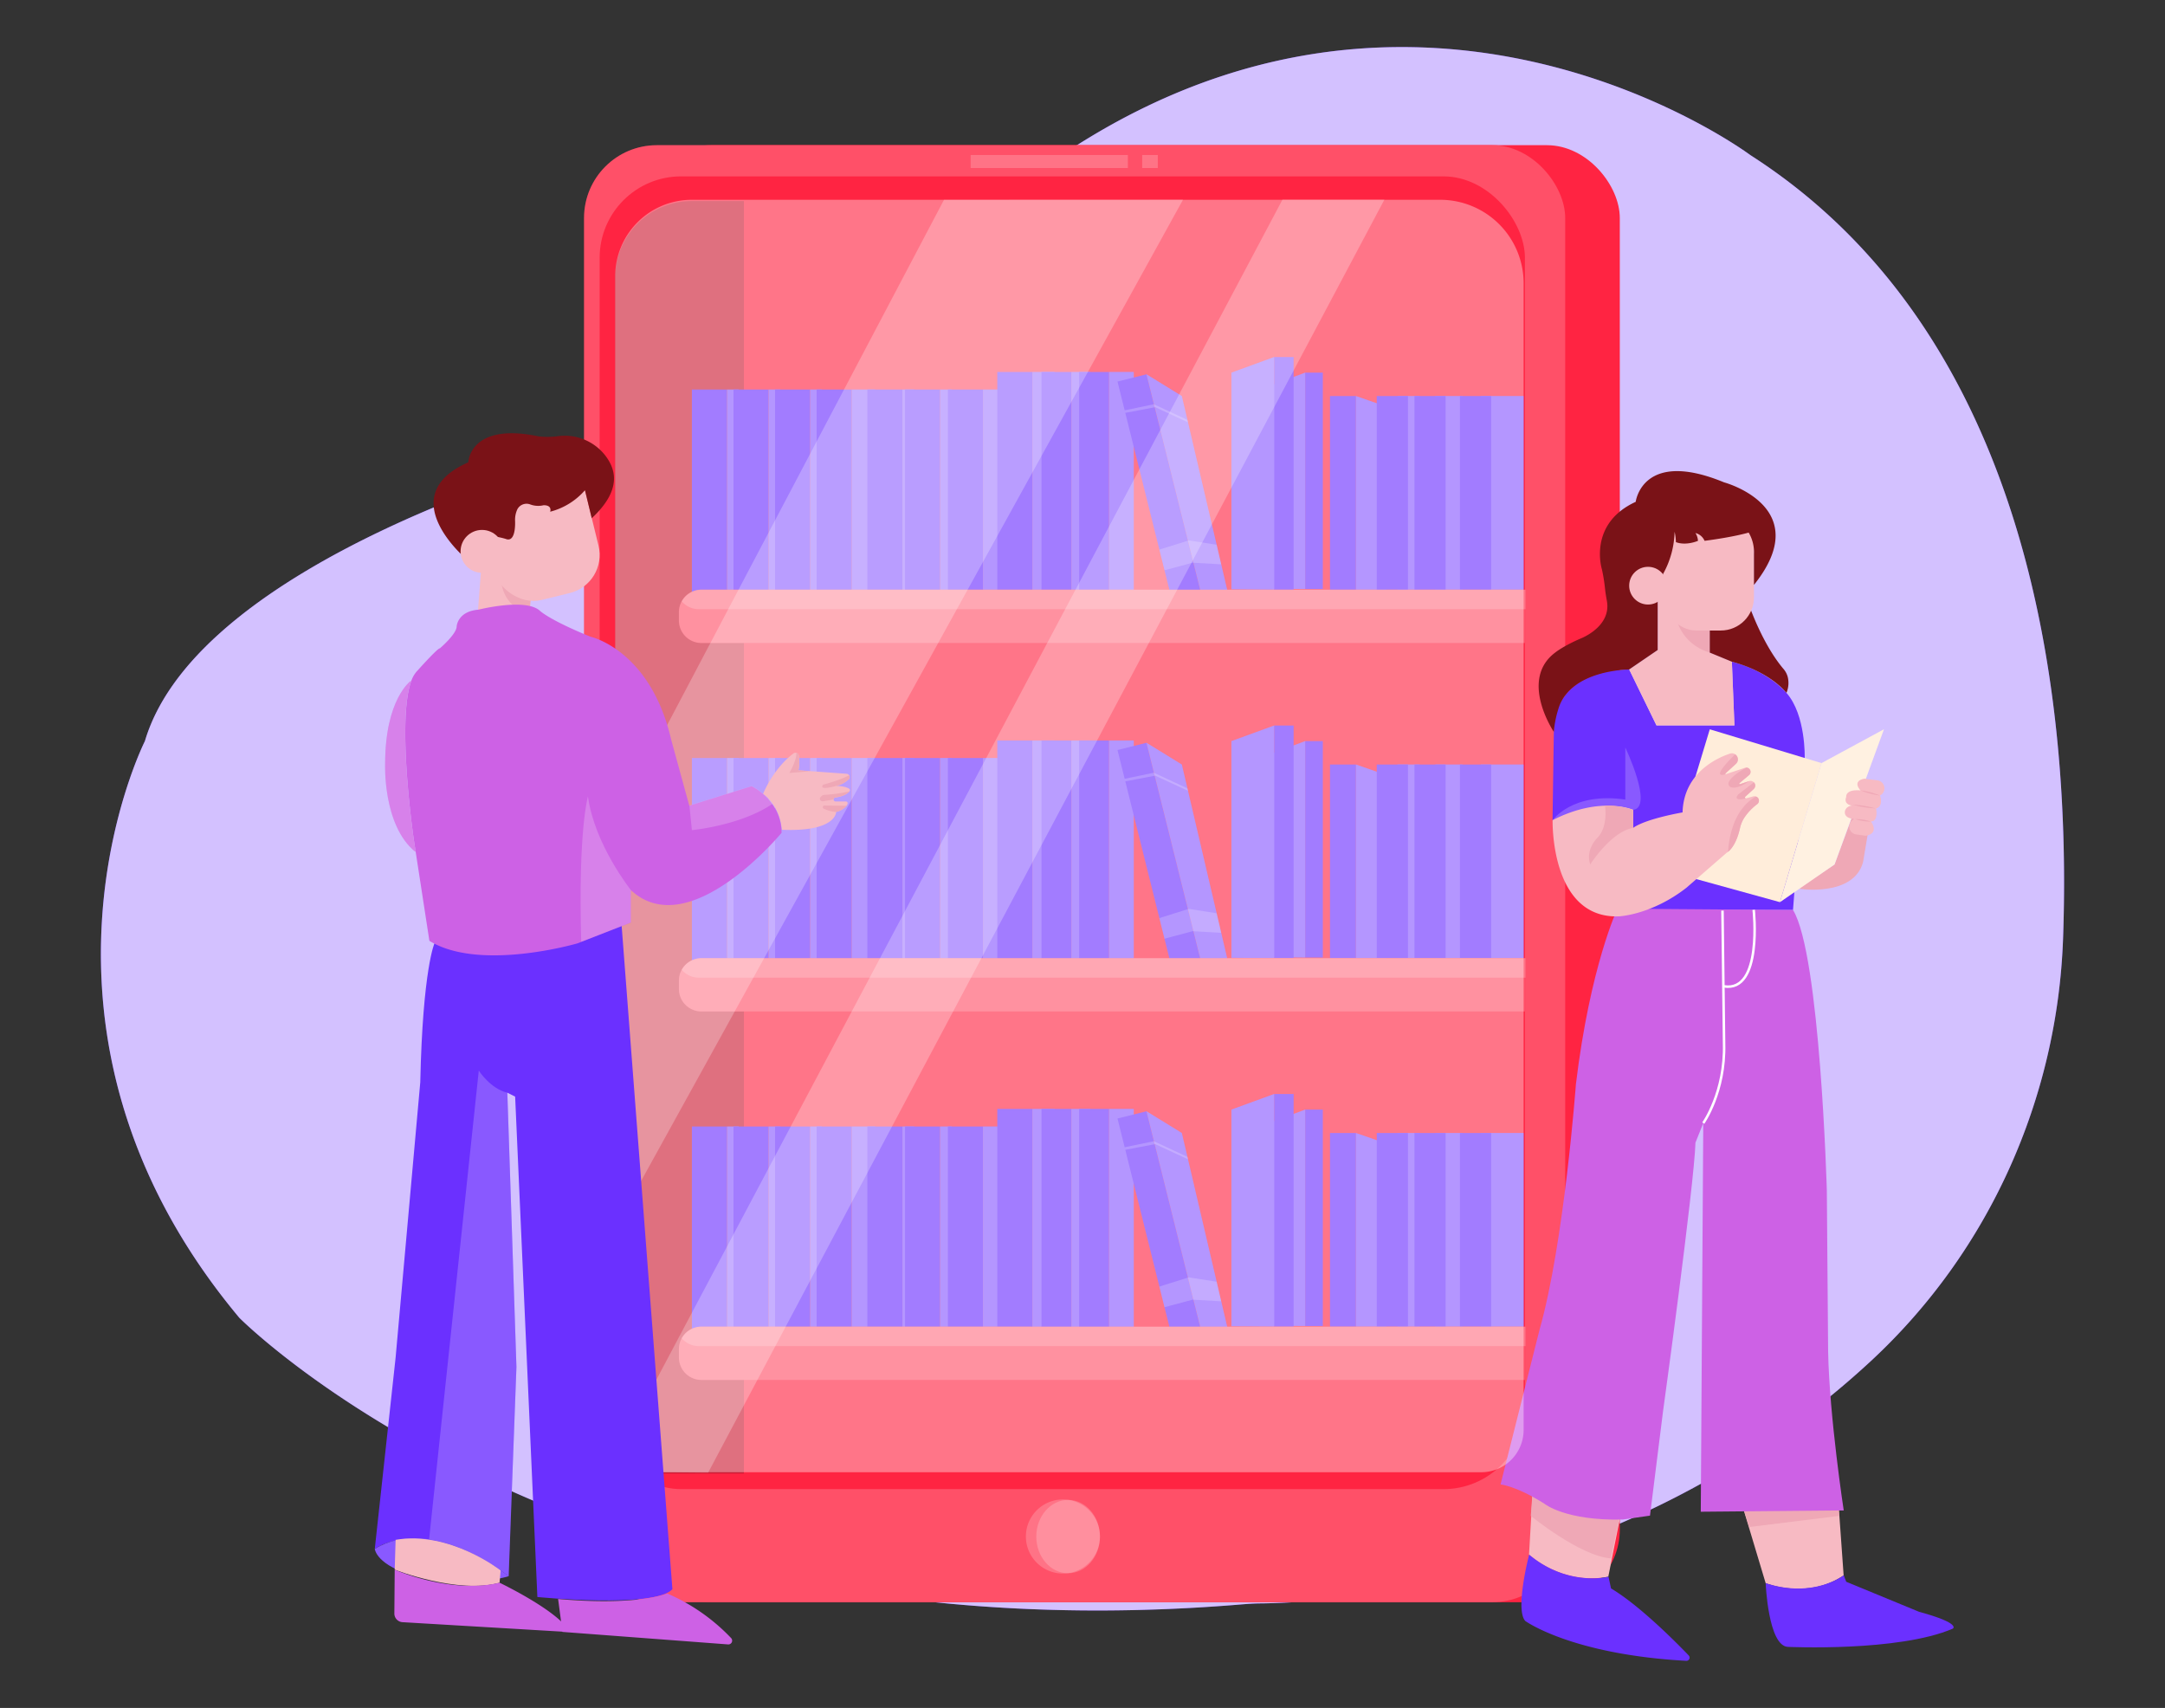 <svg xmlns="http://www.w3.org/2000/svg" width="865.76" height="682.89" viewBox="0 0 865.76 682.89"><rect x="0" y="0" width="865.76" height="682.89" fill="#333333" stroke="none"/><path d="M825,375.17c-2.26,64.19-29.62,125.18-76.7,168.87-39.67,36.81-83.27,59.68-122.65,73.88q-3.76,1.37-7.49,2.62a403.23,403.23,0,0,1-79.9,18.16,312.47,312.47,0,0,1-33.15,2.38q-3.57,0-7.13.29l-1.65.13q-6.29.53-12.48.93-4.78.32-9.51.56c-58.59,3.06-110.45-1.64-155.55-10.64q-4.29-.86-8.5-1.77-13.86-3-26.83-6.47-8.54-2.28-16.69-4.75l-.31-.09q-9.3-2.82-18.09-5.83c-13-4.44-25.11-9.15-36.44-14-8.35-3.58-16.26-7.24-23.71-10.91-61.51-30.27-92.52-61.65-92.52-61.65C-.51,411.75,57.94,296.33,57.94,296.33,79.53,223.49,231.48,182.5,231.48,182.5c85.42-21.57,134-70.14,134-70.14C532.69-63,699.93,62,699.93,62,813.65,134.87,828.27,282.72,825,375.17Z" fill="#6b30ff"/><path d="M825,375.17c-2.26,64.19-29.62,125.18-76.7,168.87-39.67,36.81-83.27,59.68-122.65,73.88q-3.76,1.37-7.49,2.62a403.23,403.23,0,0,1-79.9,18.16,312.47,312.47,0,0,1-33.15,2.38q-3.57,0-7.13.29l-1.65.13q-6.29.53-12.48.93-4.78.32-9.51.56c-58.59,3.06-110.45-1.64-155.55-10.64q-4.29-.86-8.5-1.77-13.86-3-26.83-6.47-8.54-2.28-16.69-4.75l-.31-.09q-9.3-2.82-18.09-5.83c-13-4.44-25.11-9.15-36.44-14-8.35-3.58-16.26-7.24-23.71-10.91-61.51-30.27-92.52-61.65-92.52-61.65C-.51,411.75,57.94,296.33,57.94,296.33,79.53,223.49,231.48,182.5,231.48,182.5c85.42-21.57,134-70.14,134-70.14C532.69-63,699.93,62,699.93,62,813.65,134.87,828.27,282.72,825,375.17Z" fill="#fff" opacity="0.7"/><rect x="255.38" y="58.05" width="392.36" height="582.56" rx="29.11" fill="#ff2442"/><rect x="233.55" y="58.05" width="392.36" height="582.56" rx="29.11" fill="#ff2442"/><rect x="233.55" y="58.05" width="392.36" height="582.56" rx="29.11" fill="#fff" opacity="0.2"/><rect x="239.79" y="70.52" width="370.01" height="524.88" rx="32.56" fill="#ff2442"/><path d="M297.47,80.4V589.16H262.94A16.92,16.92,0,0,1,246,572.24V111A30.61,30.61,0,0,1,276.64,80.4Z" opacity="0.2"/><path d="M439.86,614.37A14.8,14.8,0,0,1,427.13,629a14.24,14.24,0,0,1-2.08.15,14.81,14.81,0,1,1,0-29.62,14.24,14.24,0,0,1,2.08.15A14.8,14.8,0,0,1,439.86,614.37Z" fill="#fff" opacity="0.2"/><ellipse cx="427.13" cy="614.37" rx="12.73" ry="14.66" fill="#fff" opacity="0.2"/><path d="M613,594.57l-1.56,27s13,12.47,31.7,8.84l7.8-39Z" fill="#f7bac3"/><path d="M696.71,601.84,706.07,633s16.63,6.76,31.18-3.11l-2.6-36.38Z" fill="#f7bac3"/><path d="M613,594.57l-.85,11.53s19.56,16,32,17l6.76-31.7Z" fill="#efa8b6"/><polygon points="696.71 601.84 699.49 610.55 735.42 606.1 734.65 593.53 696.71 601.84" fill="#efa8b6"/><path d="M719.19,355.27c.39.25,22.21,3.36,25.85-10.67l2.08-12.47-6.5-5.42-7,18.93Z" fill="#efa8b6"/><path d="M651.5,267.69s-30.14-1-30.14,24.94L620.84,328s18.19-9.35,32.22-4.15l-.52,40H717l4.68-60.8s.52-17.15-7.28-26c0,0-7.28-8.83-21.83-12.47l1,25.47H662.41Z" fill="#6b30ff"/><path d="M620.84,328s7.79-11.43,29.1-8.31V298.87s11.43,23.91,3.12,24.95C653.06,323.82,641.11,318.62,620.84,328Z" fill="#fff" opacity="0.2"/><polygon points="728.41 305.11 711.78 360.71 666.57 348.24 683.72 291.6 728.41 305.11" fill="#ffedda"/><polygon points="711.78 360.71 733.61 345.64 753.36 291.6 728.41 305.11 711.78 360.71" fill="#ffedda"/><polygon points="711.78 360.71 733.61 345.64 753.36 291.6 728.41 305.11 711.78 360.71" fill="#fff" opacity="0.2"/><path d="M646.82,363.31s-10.91,22.87-16.63,70.16c0,0-4.67,63.4-14.55,98.22l-15.59,61.84s6.24.52,17.67,7.79c0,0,8.31,6.76,31.18,6.24L659.81,606l5.2-41.57S677.48,474,678,456.85l3.12-7.79-1,155.38,57.17-.52s-5.72-37.41-6.24-63.4l-.52-64.44S727.89,381.5,717,363.83Z" fill="#cd61e5"/><path d="M681.12,449.06s8.84-12.47,8.32-31.7l-.64-53.27" fill="none" stroke="#fff" stroke-miterlimit="10"/><path d="M701.28,363.79s3.67,33.08-11.88,30.59" fill="none" stroke="#fff" stroke-miterlimit="10"/><path d="M706.07,633s1,25,8.83,25.47c0,0,44.17,2.08,66-7.28,0,0,3.64-2.08-13.51-6.75l-29.1-12-1-2.59S725.29,639.26,706.07,633Z" fill="#6b30ff"/><path d="M611.48,621.59s-5.71,21.83-1.56,26.51c0,0,18.38,13.41,64.37,15.95a1.28,1.28,0,0,0,1-2.17c-5.44-5.65-19.89-20.16-31.06-26.78l-1-4.67S627.07,634.58,611.48,621.59Z" fill="#6b30ff"/><polygon points="662.93 239.11 662.93 259.89 651.5 267.69 662.41 290.04 693.59 290.04 692.55 264.57 683.72 260.93 683.72 250.02 665.56 237.71 662.93 239.11" fill="#f7bac3"/><path d="M670.24,246.71s1.53,10.59,13.48,14.22V250Z" fill="#efa8b6"/><path d="M683.72,252.1s10.65-.26,15.72-10.16c0,0,5.28,15.5,13.69,25.44a8.21,8.21,0,0,1,1.77,3.3,10.2,10.2,0,0,1-.52,6.36s-6.24-8.31-21.83-12.47l-8.83-3.64Z" fill="#7a1217"/><rect x="665.01" y="203.25" width="36.38" height="48.85" rx="13.27" fill="#f7bac3"/><path d="M621.36,292.63s-14-20.78.52-31.7c0,0,3.12-2.59,10.39-5.71,0,0,12.1-4.66,10.32-14.85-.28-1.57-.55-3.13-.73-4.72a67.07,67.07,0,0,0-1.27-8s-5.72-18.18,13.51-27c0,0,2.6-21.31,35.34-7.79,0,0,36.89,9.87,11.95,41V221.44a15.36,15.36,0,0,0-2.12-8.5s-5.68,1.74-17.63,3.3a5.45,5.45,0,0,0-3.64-3.12,6.59,6.59,0,0,1,1,3.12s-4.67,2.08-8.83.52a19.48,19.48,0,0,0-.52-4.16,36.29,36.29,0,0,1-4.57,16.82l-2.19,9.69v20.78l-11.43,7.8s-22.87,0-28.06,15.07A41.81,41.81,0,0,0,621.36,292.63Z" fill="#7a1217"/><circle cx="659.03" cy="234.17" r="7.54" fill="#f7bac3"/><path d="M702.64,321.56a22.28,22.28,0,0,0-4.66,4.73,12.77,12.77,0,0,0-2.19,4.87c-1.34,6.06-3.69,8.56-4.75,9.42a3.29,3.29,0,0,1-.56.38l-16.11,14c-14,10.91-27,11.43-27,11.43-27.54,1-26.5-38.46-26.5-38.46,19.23-9.87,32.22-4.15,32.22-4.15V331c5.2-3.71,19.75-6.17,19.75-6.17.43-16.21,14.55-22.08,19-23.52a2.67,2.67,0,0,1,.75-.12,2.42,2.42,0,0,1,1.35.42l.2.15a2.42,2.42,0,0,1,.09,3.64L690,309.23a.17.17,0,0,0,.18.29l7.57-2.52a1.75,1.75,0,0,1,.55-.08h0a1.7,1.7,0,0,1,1.08,3l-3.77,3.15a.25.25,0,0,0,.24.43l3.55-1.18a1.78,1.78,0,0,1,.59-.1,1.89,1.89,0,0,1,1.35.57,1.46,1.46,0,0,1,.26.34,1.86,1.86,0,0,1-.35,2.34l-3.39,3.09a.39.39,0,0,0,.35.66h0l2.87-.79a1.83,1.83,0,0,1,.46-.07,1.74,1.74,0,0,1,.56.1,1.7,1.7,0,0,1,1,.76A1.76,1.76,0,0,1,702.64,321.56Z" fill="#f7bac3"/><path d="M641.82,322.2s1.36,7.85-2.79,12.53c0,0-5.2,4.68-3.12,10.91,0,0,8.32-13.13,17.15-14.62v-7.2A33.09,33.09,0,0,0,641.82,322.2Z" fill="#efa8b6"/><path d="M690,309.23a.17.17,0,0,0,.18.29c-5.72,1.78.38-4.67,3.66-7.89l.2.15a2.42,2.42,0,0,1,.09,3.64Z" fill="#efa8b6"/><path d="M702.64,321.56a22.28,22.28,0,0,0-4.66,4.73,12.77,12.77,0,0,0-2.19,4.87c-1.34,6.06-3.69,8.56-4.75,9.42.27-4.73,1.86-16.86,11.12-22.1a1.7,1.7,0,0,1,1,.76A1.76,1.76,0,0,1,702.64,321.56Z" fill="#efa8b6"/><path d="M695.89,313.52l3.55-1.18c-3.78,2.64-6,2.79-7.2,2.43a1.54,1.54,0,0,1-.88-2.18c1.17-2.28,4.88-4.54,7-5.67a1.7,1.7,0,0,1,1.08,3l-3.77,3.15A.25.25,0,0,0,695.89,313.52Z" fill="#efa8b6"/><path d="M697.9,318.58a.39.39,0,0,0,.35.66c-.32.08-5.62,1.36-3.1-1.66l6.23-4.77a1.46,1.46,0,0,1,.26.34,1.86,1.86,0,0,1-.35,2.34Z" fill="#efa8b6"/><path d="M741.92,327.45l-.12,0a3.16,3.16,0,0,0,.43,6.17l3.85.55c5.72-1,2.08-5.72,2.08-5.72,3.12,0,2.08-5.19,2.08-5.19,3.12-1,1.56-5.2,1.56-5.2l.12-.06a3.22,3.22,0,0,0-1.13-6l-5.23-.66c-5.2,1-1.56,4.68-1.56,4.68-6.23-.52-5.71,2.6-5.71,2.6-1.56,4.16,4.67,3.64,4.67,3.64-4.67-1-5.19,2.07-5.19,2.07-.52,3.12,4,3.16,4,3.16l6.36,1" fill="#f7bac3"/><path d="M740.88,321.74a39.48,39.48,0,0,1,9.1,1.48,40.12,40.12,0,0,1-9.1-1.48Z" fill="#efa8b6"/><path d="M744,316a30.6,30.6,0,0,1,7.8,2.08A30.6,30.6,0,0,1,744,316Z" fill="#efa8b6"/><path d="M741.8,327.49a19.37,19.37,0,0,1,6.36,1,19.63,19.63,0,0,1-6.36-1Z" fill="#efa8b6"/><rect x="276.68" y="155.75" width="14.03" height="82.11" fill="#6b30ff"/><rect x="290.71" y="155.75" width="4.68" height="82.11" fill="#6b30ff"/><rect x="290.71" y="155.75" width="4.68" height="82.11" fill="#fff" opacity="0.2"/><rect x="293.31" y="155.75" width="14.03" height="82.11" fill="#6b30ff"/><rect x="307.34" y="155.75" width="4.68" height="82.11" fill="#6b30ff"/><rect x="307.34" y="155.75" width="4.68" height="82.11" fill="#fff" opacity="0.2"/><rect x="309.94" y="155.75" width="14.03" height="82.11" fill="#6b30ff"/><rect x="323.97" y="155.75" width="4.68" height="82.11" fill="#6b30ff"/><rect x="323.97" y="155.75" width="4.68" height="82.11" fill="#fff" opacity="0.2"/><rect x="326.57" y="155.75" width="14.03" height="82.11" fill="#6b30ff"/><rect x="340.6" y="155.75" width="9.35" height="82.11" fill="#6b30ff"/><rect x="340.6" y="155.75" width="9.35" height="82.11" fill="#fff" opacity="0.2"/><rect x="346.84" y="155.75" width="14.03" height="82.11" fill="#6b30ff"/><rect x="360.87" y="155.75" width="4.68" height="82.11" fill="#6b30ff"/><rect x="360.87" y="155.75" width="4.68" height="82.11" fill="#fff" opacity="0.2"/><rect x="361.91" y="155.75" width="14.03" height="82.11" fill="#6b30ff"/><rect x="375.94" y="155.75" width="4.68" height="82.11" fill="#6b30ff"/><rect x="375.94" y="155.75" width="4.68" height="82.11" fill="#fff" opacity="0.2"/><rect x="379.06" y="155.75" width="14.03" height="82.11" fill="#6b30ff"/><rect x="393.09" y="155.75" width="8.83" height="82.11" fill="#6b30ff"/><rect x="393.09" y="155.75" width="8.83" height="82.11" fill="#fff" opacity="0.2"/><rect x="398.81" y="148.73" width="14.03" height="89.64" fill="#6b30ff"/><rect x="412.84" y="148.73" width="8.83" height="89.64" fill="#6b30ff"/><rect x="412.84" y="148.73" width="8.83" height="89.64" fill="#fff" opacity="0.2"/><rect x="416.48" y="148.73" width="11.96" height="89.64" fill="#6b30ff"/><rect x="428.43" y="148.73" width="7.53" height="89.64" fill="#6b30ff"/><rect x="428.43" y="148.73" width="7.53" height="89.64" fill="#fff" opacity="0.2"/><rect x="431.55" y="148.73" width="11.96" height="89.64" fill="#6b30ff"/><rect x="443.51" y="148.73" width="9.87" height="89.64" fill="#6b30ff"/><rect x="443.51" y="148.73" width="9.87" height="89.64" fill="#fff" opacity="0.2"/><rect x="521.92" y="148.99" width="7.06" height="86.53" fill="#6b30ff"/><polygon points="506.46 235.38 506.46 154.79 521.92 148.99 521.92 235.52 506.46 235.38" fill="#6b30ff"/><polygon points="506.46 235.38 506.46 154.79 521.92 148.99 521.92 235.52 506.46 235.38" fill="#fff" opacity="0.2"/><rect x="531.85" y="158.35" width="10.39" height="77.43" fill="#6b30ff"/><rect x="558.87" y="158.35" width="8.83" height="77.43" fill="#6b30ff"/><rect x="558.87" y="158.35" width="8.83" height="77.43" fill="#fff" opacity="0.2"/><rect x="573.94" y="158.35" width="10.91" height="77.43" fill="#6b30ff"/><rect x="573.94" y="158.35" width="10.91" height="77.43" fill="#fff" opacity="0.2"/><rect x="592.13" y="158.35" width="17.15" height="77.43" fill="#6b30ff"/><rect x="592.13" y="158.35" width="17.15" height="77.43" fill="#fff" opacity="0.2"/><polygon points="554.19 162.51 542.24 158.35 542.24 235.78 554.35 235.78 554.19 162.51" fill="#6b30ff"/><polygon points="554.19 162.51 542.24 158.35 542.24 235.78 554.35 235.78 554.19 162.51" fill="#fff" opacity="0.2"/><polygon points="480.15 236.65 468.55 239.53 465.67 228 463.62 219.75 449.99 165.07 449.74 164.06 446.87 152.55 458.47 149.66 461.46 161.65 461.76 162.84 475.05 216.18 477.25 225 480.15 236.65" fill="#6b30ff"/><polygon points="458.47 149.66 472.6 158.35 490.75 235.89 480.15 236.64 458.47 149.66" fill="#6b30ff"/><polygon points="490.75 235.89 480.15 236.64 477.25 225 475.05 216.18 461.76 162.84 461.46 161.65 458.47 149.66 472.6 158.35 474.84 167.9 475.06 168.85 486.52 217.82 488.35 225.64 490.75 235.89" fill="#fff" opacity="0.2"/><g opacity="0.2"><polygon points="475.06 168.85 461.95 162.8 461.76 162.84 449.99 165.07 449.74 164.06 461.42 161.63 461.46 161.65 474.84 167.9 475.06 168.85" fill="#fff"/></g><polygon points="488.35 225.64 477.25 225 476.95 224.98 465.67 228 463.62 219.75 475.05 216.18 475.39 216.07 486.52 217.82 488.35 225.64" fill="#fff" opacity="0.2"/><rect x="509.5" y="142.76" width="7.8" height="93.02" fill="#6b30ff"/><polygon points="492.43 235.63 492.43 148.99 509.5 142.76 509.5 235.78 492.43 235.63" fill="#6b30ff"/><polygon points="492.43 235.63 492.43 148.99 509.5 142.76 509.5 235.78 492.43 235.63" fill="#fff" opacity="0.2"/><rect x="550.55" y="158.35" width="12.47" height="77.43" fill="#6b30ff"/><rect x="565.62" y="158.35" width="12.47" height="77.43" fill="#6b30ff"/><rect x="583.81" y="158.35" width="12.47" height="77.43" fill="#6b30ff"/><path d="M610.06,235.78v21.31H280.49a9,9,0,0,1-9-9v-3.33a8.81,8.81,0,0,1,1.12-4.34,9,9,0,0,1,7.88-4.65Z" fill="#ff2442"/><path d="M610.06,235.78v21.31H280.49a9,9,0,0,1-9-9v-3.33a8.81,8.81,0,0,1,1.12-4.34,9,9,0,0,1,7.88-4.65Z" fill="#fff" opacity="0.2"/><path d="M610.06,235.78v7.8H279.45a9,9,0,0,1-6.84-3.15,9,9,0,0,1,7.88-4.65Z" fill="#fff" opacity="0.2"/><rect x="276.68" y="303.08" width="14.03" height="82.11" fill="#6b30ff"/><rect x="290.71" y="303.08" width="4.68" height="82.11" fill="#6b30ff"/><rect x="290.71" y="303.08" width="4.68" height="82.11" fill="#fff" opacity="0.2"/><rect x="293.31" y="303.08" width="14.03" height="82.11" fill="#6b30ff"/><rect x="307.34" y="303.08" width="4.68" height="82.11" fill="#6b30ff"/><rect x="307.34" y="303.08" width="4.68" height="82.11" fill="#fff" opacity="0.2"/><rect x="309.94" y="303.08" width="14.03" height="82.11" fill="#6b30ff"/><rect x="323.97" y="303.08" width="4.68" height="82.11" fill="#6b30ff"/><rect x="323.97" y="303.08" width="4.68" height="82.11" fill="#fff" opacity="0.2"/><rect x="326.57" y="303.08" width="14.03" height="82.11" fill="#6b30ff"/><rect x="340.6" y="303.08" width="9.35" height="82.11" fill="#6b30ff"/><rect x="340.6" y="303.08" width="9.35" height="82.11" fill="#fff" opacity="0.2"/><rect x="346.84" y="303.08" width="14.03" height="82.11" fill="#6b30ff"/><rect x="360.87" y="303.08" width="4.68" height="82.11" fill="#6b30ff"/><rect x="360.87" y="303.08" width="4.68" height="82.11" fill="#fff" opacity="0.2"/><rect x="361.91" y="303.08" width="14.03" height="82.11" fill="#6b30ff"/><rect x="375.94" y="303.08" width="4.68" height="82.11" fill="#6b30ff"/><rect x="375.94" y="303.08" width="4.68" height="82.11" fill="#fff" opacity="0.2"/><rect x="379.06" y="303.08" width="14.03" height="82.11" fill="#6b30ff"/><rect x="393.09" y="303.08" width="8.83" height="82.11" fill="#6b30ff"/><rect x="393.09" y="303.08" width="8.83" height="82.11" fill="#fff" opacity="0.2"/><rect x="398.81" y="296.06" width="14.03" height="89.64" fill="#6b30ff"/><rect x="412.84" y="296.06" width="8.83" height="89.64" fill="#6b30ff"/><rect x="412.84" y="296.06" width="8.83" height="89.64" fill="#fff" opacity="0.2"/><rect x="416.48" y="296.06" width="11.96" height="89.64" fill="#6b30ff"/><rect x="428.43" y="296.06" width="7.53" height="89.64" fill="#6b30ff"/><rect x="428.43" y="296.06" width="7.53" height="89.64" fill="#fff" opacity="0.2"/><rect x="431.55" y="296.06" width="11.96" height="89.64" fill="#6b30ff"/><rect x="443.51" y="296.06" width="9.87" height="89.64" fill="#6b30ff"/><rect x="443.51" y="296.06" width="9.87" height="89.64" fill="#fff" opacity="0.2"/><rect x="521.92" y="296.32" width="7.06" height="86.53" fill="#6b30ff"/><polygon points="506.46 382.71 506.46 302.12 521.92 296.32 521.92 382.85 506.46 382.71" fill="#6b30ff"/><polygon points="506.46 382.71 506.46 302.12 521.92 296.32 521.92 382.85 506.46 382.71" fill="#fff" opacity="0.2"/><rect x="531.85" y="305.68" width="10.39" height="77.43" fill="#6b30ff"/><rect x="558.87" y="305.68" width="8.83" height="77.43" fill="#6b30ff"/><rect x="558.87" y="305.68" width="8.83" height="77.43" fill="#fff" opacity="0.2"/><rect x="573.94" y="305.68" width="10.91" height="77.43" fill="#6b30ff"/><rect x="573.94" y="305.68" width="10.91" height="77.43" fill="#fff" opacity="0.2"/><rect x="592.13" y="305.68" width="17.15" height="77.43" fill="#6b30ff"/><rect x="592.13" y="305.68" width="17.15" height="77.43" fill="#fff" opacity="0.2"/><polygon points="554.19 309.83 542.24 305.68 542.24 383.11 554.35 383.11 554.19 309.83" fill="#6b30ff"/><polygon points="554.19 309.83 542.24 305.68 542.24 383.11 554.35 383.11 554.19 309.83" fill="#fff" opacity="0.2"/><polygon points="480.15 383.98 468.55 386.86 465.67 375.33 463.62 367.08 449.99 312.4 449.74 311.39 446.87 299.88 458.47 296.99 461.46 308.98 461.76 310.17 475.05 363.5 477.25 372.33 480.15 383.98" fill="#6b30ff"/><polygon points="458.47 296.99 472.6 305.68 490.75 383.22 480.15 383.97 458.47 296.99" fill="#6b30ff"/><polygon points="490.75 383.22 480.15 383.97 477.25 372.33 475.05 363.5 461.76 310.17 461.46 308.98 458.47 296.99 472.6 305.68 474.84 315.23 475.06 316.18 486.52 365.15 488.35 372.97 490.75 383.22" fill="#fff" opacity="0.2"/><g opacity="0.2"><polygon points="475.06 316.18 461.95 310.13 461.76 310.17 449.99 312.4 449.74 311.39 461.42 308.96 461.46 308.98 474.84 315.23 475.06 316.18" fill="#fff"/></g><polygon points="488.35 372.97 477.25 372.33 476.95 372.31 465.67 375.33 463.62 367.08 475.05 363.5 475.39 363.4 486.52 365.15 488.35 372.97" fill="#fff" opacity="0.2"/><rect x="509.5" y="290.09" width="7.8" height="93.02" fill="#6b30ff"/><polygon points="492.43 382.96 492.43 296.32 509.5 290.09 509.5 383.11 492.43 382.96" fill="#6b30ff"/><polygon points="492.43 382.96 492.43 296.32 509.5 290.09 509.5 383.11 492.43 382.96" fill="#fff" opacity="0.2"/><rect x="550.55" y="305.68" width="12.47" height="77.43" fill="#6b30ff"/><rect x="565.62" y="305.68" width="12.47" height="77.43" fill="#6b30ff"/><rect x="583.81" y="305.68" width="12.47" height="77.43" fill="#6b30ff"/><path d="M610.06,383.11v21.31H280.49a9,9,0,0,1-9-9V392.1a8.81,8.81,0,0,1,1.12-4.34,9,9,0,0,1,7.88-4.65Z" fill="#ff2442"/><path d="M610.06,383.11v21.31H280.49a9,9,0,0,1-9-9V392.1a8.81,8.81,0,0,1,1.12-4.34,9,9,0,0,1,7.88-4.65Z" fill="#fff" opacity="0.2"/><path d="M610.06,383.11v7.79H279.45a9,9,0,0,1-6.84-3.14,9,9,0,0,1,7.88-4.65Z" fill="#fff" opacity="0.2"/><rect x="276.68" y="450.41" width="14.03" height="82.11" fill="#6b30ff"/><rect x="290.71" y="450.41" width="4.68" height="82.11" fill="#6b30ff"/><rect x="290.71" y="450.41" width="4.68" height="82.11" fill="#fff" opacity="0.2"/><rect x="293.31" y="450.41" width="14.03" height="82.11" fill="#6b30ff"/><rect x="307.34" y="450.41" width="4.68" height="82.11" fill="#6b30ff"/><rect x="307.34" y="450.41" width="4.68" height="82.11" fill="#fff" opacity="0.2"/><rect x="309.94" y="450.41" width="14.03" height="82.11" fill="#6b30ff"/><rect x="323.97" y="450.41" width="4.68" height="82.11" fill="#6b30ff"/><rect x="323.97" y="450.41" width="4.68" height="82.11" fill="#fff" opacity="0.2"/><rect x="326.57" y="450.41" width="14.03" height="82.11" fill="#6b30ff"/><rect x="340.6" y="450.41" width="9.35" height="82.11" fill="#6b30ff"/><rect x="340.6" y="450.41" width="9.35" height="82.11" fill="#fff" opacity="0.2"/><rect x="346.84" y="450.41" width="14.03" height="82.11" fill="#6b30ff"/><rect x="360.87" y="450.41" width="4.68" height="82.11" fill="#6b30ff"/><rect x="360.87" y="450.41" width="4.68" height="82.11" fill="#fff" opacity="0.2"/><rect x="361.91" y="450.41" width="14.03" height="82.11" fill="#6b30ff"/><rect x="375.94" y="450.41" width="4.68" height="82.11" fill="#6b30ff"/><rect x="375.94" y="450.41" width="4.68" height="82.11" fill="#fff" opacity="0.2"/><rect x="379.06" y="450.41" width="14.03" height="82.11" fill="#6b30ff"/><rect x="393.09" y="450.41" width="8.83" height="82.11" fill="#6b30ff"/><rect x="393.09" y="450.41" width="8.83" height="82.11" fill="#fff" opacity="0.2"/><rect x="398.81" y="443.39" width="14.03" height="89.64" fill="#6b30ff"/><rect x="412.84" y="443.39" width="8.83" height="89.64" fill="#6b30ff"/><rect x="412.84" y="443.39" width="8.83" height="89.64" fill="#fff" opacity="0.2"/><rect x="416.48" y="443.39" width="11.96" height="89.64" fill="#6b30ff"/><rect x="428.43" y="443.39" width="7.53" height="89.64" fill="#6b30ff"/><rect x="428.43" y="443.39" width="7.53" height="89.64" fill="#fff" opacity="0.2"/><rect x="431.55" y="443.39" width="11.96" height="89.64" fill="#6b30ff"/><rect x="443.51" y="443.39" width="9.87" height="89.64" fill="#6b30ff"/><rect x="443.51" y="443.39" width="9.87" height="89.64" fill="#fff" opacity="0.2"/><rect x="521.92" y="443.65" width="7.06" height="86.53" fill="#6b30ff"/><polygon points="506.46 530.04 506.46 449.45 521.92 443.65 521.92 530.18 506.46 530.04" fill="#6b30ff"/><polygon points="506.46 530.04 506.46 449.45 521.92 443.65 521.92 530.18 506.46 530.04" fill="#fff" opacity="0.2"/><rect x="531.85" y="453.01" width="10.39" height="77.43" fill="#6b30ff"/><rect x="558.87" y="453.01" width="8.83" height="77.43" fill="#6b30ff"/><rect x="558.87" y="453.01" width="8.83" height="77.43" fill="#fff" opacity="0.2"/><rect x="573.94" y="453.01" width="10.91" height="77.43" fill="#6b30ff"/><rect x="573.94" y="453.01" width="10.91" height="77.43" fill="#fff" opacity="0.2"/><rect x="592.13" y="453.01" width="17.15" height="77.43" fill="#6b30ff"/><rect x="592.13" y="453.01" width="17.15" height="77.43" fill="#fff" opacity="0.2"/><polygon points="554.19 457.16 542.24 453.01 542.24 530.44 554.35 530.44 554.19 457.16" fill="#6b30ff"/><polygon points="554.19 457.16 542.24 453.01 542.24 530.44 554.35 530.44 554.19 457.16" fill="#fff" opacity="0.2"/><polygon points="480.15 531.3 468.55 534.19 465.67 522.66 463.62 514.41 449.99 459.73 449.74 458.71 446.87 447.21 458.47 444.32 461.46 456.31 461.76 457.49 475.05 510.83 477.25 519.66 480.15 531.3" fill="#6b30ff"/><polygon points="458.47 444.32 472.6 453.01 490.75 530.55 480.15 531.3 458.47 444.32" fill="#6b30ff"/><polygon points="490.75 530.55 480.15 531.3 477.25 519.66 475.05 510.83 461.76 457.49 461.46 456.31 458.47 444.31 472.6 453.01 474.84 462.56 475.06 463.51 486.52 512.48 488.35 520.3 490.75 530.55" fill="#fff" opacity="0.2"/><g opacity="0.2"><polygon points="475.06 463.51 461.95 457.46 461.76 457.49 449.99 459.73 449.74 458.71 461.42 456.29 461.46 456.31 474.84 462.56 475.06 463.51" fill="#fff"/></g><polygon points="488.35 520.3 477.25 519.66 476.95 519.64 465.67 522.66 463.62 514.41 475.05 510.83 475.39 510.73 486.52 512.48 488.35 520.3" fill="#fff" opacity="0.2"/><rect x="509.5" y="437.42" width="7.8" height="93.02" fill="#6b30ff"/><polygon points="492.43 530.29 492.43 443.65 509.5 437.42 509.5 530.44 492.43 530.29" fill="#6b30ff"/><polygon points="492.43 530.29 492.43 443.65 509.5 437.42 509.5 530.44 492.43 530.29" fill="#fff" opacity="0.2"/><rect x="550.55" y="453.01" width="12.47" height="77.43" fill="#6b30ff"/><rect x="565.62" y="453.01" width="12.47" height="77.43" fill="#6b30ff"/><rect x="583.81" y="453.01" width="12.47" height="77.43" fill="#6b30ff"/><path d="M610.06,530.44v21.31H280.49a9,9,0,0,1-9-9v-3.34a8.87,8.87,0,0,1,1.12-4.34,9,9,0,0,1,7.88-4.64Z" fill="#ff2442"/><path d="M610.06,530.44v21.31H280.49a9,9,0,0,1-9-9v-3.34a8.87,8.87,0,0,1,1.12-4.34,9,9,0,0,1,7.88-4.64Z" fill="#fff" opacity="0.2"/><path d="M610.06,530.44v7.79H279.45a9,9,0,0,1-6.84-3.15,9,9,0,0,1,7.88-4.64Z" fill="#fff" opacity="0.2"/><path d="M609.28,113.25V571.72a16.92,16.92,0,0,1-16.92,16.92H262.94A16.92,16.92,0,0,1,246,571.72V110.49a30.61,30.61,0,0,1,30.62-30.61H575.91A33.37,33.37,0,0,1,609.28,113.25Z" fill="#fff" opacity="0.37"/><polygon points="377.5 79.88 246 329.34 245.91 491.13 473.08 79.84 377.5 79.88" fill="#fff" opacity="0.25"/><path d="M512.85,79.8h40.77l-270.44,509-20.24-.19a14.82,14.82,0,0,1-14.84-9.87Z" fill="#fff" opacity="0.25"/><polygon points="192.49 226.43 190.94 246.69 211.72 245.66 212.76 231.62 198.21 222.27 192.49 226.43" fill="#f7bac3"/><path d="M200.47,232.1s-.18,9.92,11.25,13.55l.52-7S207.92,239.33,200.47,232.1Z" fill="#efa8b6"/><path d="M339.66,316.43c-.65.75-2.2,2-5.62,2.42a.81.81,0,0,0-.71.82v0a.82.82,0,0,0,.82.78h4.11a.7.7,0,0,1,.67.92,3,3,0,0,1-.49.88,7.76,7.76,0,0,1-4.07,2.36s.17,8.09-21.74,7.16c0,0-.32-9.05-7.48-14.34,0,0,3.8-9.81,12.09-16.15a1.38,1.38,0,0,1,1.21-.24,1.42,1.42,0,0,1,1,1.09,16.39,16.39,0,0,1-.17,5.85l3.93.28,15.32,1.12a1.31,1.31,0,0,1,1,.56,1.28,1.28,0,0,1-.15,1.63,10.7,10.7,0,0,1-5,2.64s3.31,0,5.13,1.11A.7.7,0,0,1,339.66,316.43Z" fill="#f7bac3"/><path d="M323.23,308.3v.13l-7.57.63c2.29-4.08,2.84-6.54,2.79-8a1.42,1.42,0,0,1,1,1.09,16.39,16.39,0,0,1-.17,5.85Z" fill="#efa8b6"/><path d="M339.37,311.61a10.7,10.7,0,0,1-5,2.64s-7.28,2.08-5.2-.52c0,0,6.78-1.76,10.35-3.75A1.28,1.28,0,0,1,339.37,311.61Z" fill="#efa8b6"/><path d="M339.66,316.43c-.65.75-2.2,2-5.62,2.42a.81.81,0,0,0-.71.82v0l-4.15.69a1.15,1.15,0,0,1-1.18-.49c-.25-.43-.26-1.07.91-1.86a1.12,1.12,0,0,1,.56-.18A63.86,63.86,0,0,0,339.66,316.43Z" fill="#efa8b6"/><path d="M338.44,322.29a7.76,7.76,0,0,1-4.07,2.36,14,14,0,0,1-4.95-1.3.67.67,0,0,1,.31-1.28l8.62.08Z" fill="#efa8b6"/><path d="M268.89,635.41c-7.28,7.8-54,3.12-54,3.12L206,438.46l-3.12-1.56,3.64,109.65-3.12,83.67c-12.77-9.48-23.45-13.42-31.83-14.62-14.12-2-21.7,3.7-21.7,3.7l8.32-76.39,9.87-110.17c1-45.73,5.77-55.82,5.77-55.82L209.12,361l39.47,9.18Z" fill="#6b30ff"/><path d="M206.53,546.55l-3.12,83.67c-12.77-9.48-23.45-13.42-31.83-14.62l19.88-187.54s4.67,7.28,11.43,8.84Z" fill="#fff" opacity="0.2"/><path d="M149.88,619.3s.52,6.76,16.63,10.92c0,0,18.71,5.19,36.9,0C203.41,630.22,172.75,605.27,149.88,619.3Z" fill="#6b30ff"/><path d="M149.88,619.3s.52,6.76,16.63,10.92c0,0,18.71,5.19,36.9,0C203.41,630.22,172.75,605.27,149.88,619.3Z" fill="#fff" opacity="0.2"/><path d="M158.2,615.67l-.36,11.92s25.3,9.9,41.93,5.23l.42-4.91S180,612,158.2,615.67Z" fill="#f7bac3"/><path d="M157.7,645.12l.14-17.53s22.18,9.9,41.93,5.23c0,0,20.23,9.67,26.7,17.69a1.17,1.17,0,0,1-1,1.91L161,648.6A3.47,3.47,0,0,1,157.7,645.12Z" fill="#cd61e5"/><path d="M223.18,639.32l1.74,13.17,66.24,5a1.51,1.51,0,0,0,1.21-2.54,78,78,0,0,0-25.58-17.84S255.42,642.19,223.18,639.32Z" fill="#cd61e5"/><rect x="193.67" y="180.35" width="43" height="59" rx="15.68" transform="translate(-43.71 57.16) rotate(-13.75)" fill="#f7bac3"/><path d="M186.26,223.31s-29.62-24.95,1-38.46c0,0,.52-16.11,28.06-10.39a30.65,30.65,0,0,0,7.69-.06,20.59,20.59,0,0,1,18.73,7.34c4.68,5.83,7,14.18-5.11,25.46L233.92,196A27.52,27.52,0,0,1,220,204.6s1-2.6-2.6-2.6a9.18,9.18,0,0,1-5.3-.29,4.16,4.16,0,0,0-5.2,1.89,10,10,0,0,0-.93,4.64s.52,8.83-3.64,7.27C202.37,215.51,185.22,209.8,186.26,223.31Z" fill="#7a1217"/><path d="M312.54,333s-36.9,44.69-60.28,22.87v13l-19.84,7.74-1.47.57s-39,11.44-59.24-1l-5.5-35.7-.74-4.83s-6.88-46.9-1.07-63.18a11.59,11.59,0,0,1,2.11-3.86c9.35-10.39,9.35-9.35,9.35-9.35s6.76-5.72,6.76-8.84c0,0,.35-6,8.75-6.66,0,0,18.79-4.77,24.51.43,0,0,3.64,3.63,20.27,10.39,0,0,23.9,5.2,32.22,41.05l7.27,26.51,24.95-7.8a24.16,24.16,0,0,1,8.25,7.2A19.49,19.49,0,0,1,312.54,333Z" fill="#cd61e5"/><path d="M308.84,321.45c-12.74,8.66-32.16,10.47-32.16,10.47l-1-9.87,24.95-7.8A24.16,24.16,0,0,1,308.84,321.45Z" fill="#fff" opacity="0.2"/><path d="M166.21,340.39l-.2.13c-13-10.62-12-35.1-12-35.1,0-26,10.29-33.2,10.29-33.2l.07.16c-5.81,16.28,1.07,63.18,1.07,63.18Z" fill="#cd61e5"/><path d="M166.21,340.39l-.2.13c-13-10.62-12-35.1-12-35.1,0-26,10.29-33.2,10.29-33.2l.07.16c-5.81,16.28,1.07,63.18,1.07,63.18Z" fill="#fff" opacity="0.2"/><circle cx="192.75" cy="220.45" r="8.57" fill="#f7bac3"/><path d="M252.26,355.83v13l-19.84,7.74c-1.28-44.75,2.69-58.15,2.69-58.15C237.71,337.64,252.26,355.83,252.26,355.83Z" fill="#fff" opacity="0.2"/><rect x="388.15" y="61.98" width="62.88" height="5.2" fill="#fff" opacity="0.2"/><rect x="456.75" y="61.98" width="6.24" height="5.2" fill="#fff" opacity="0.2"/></svg>
